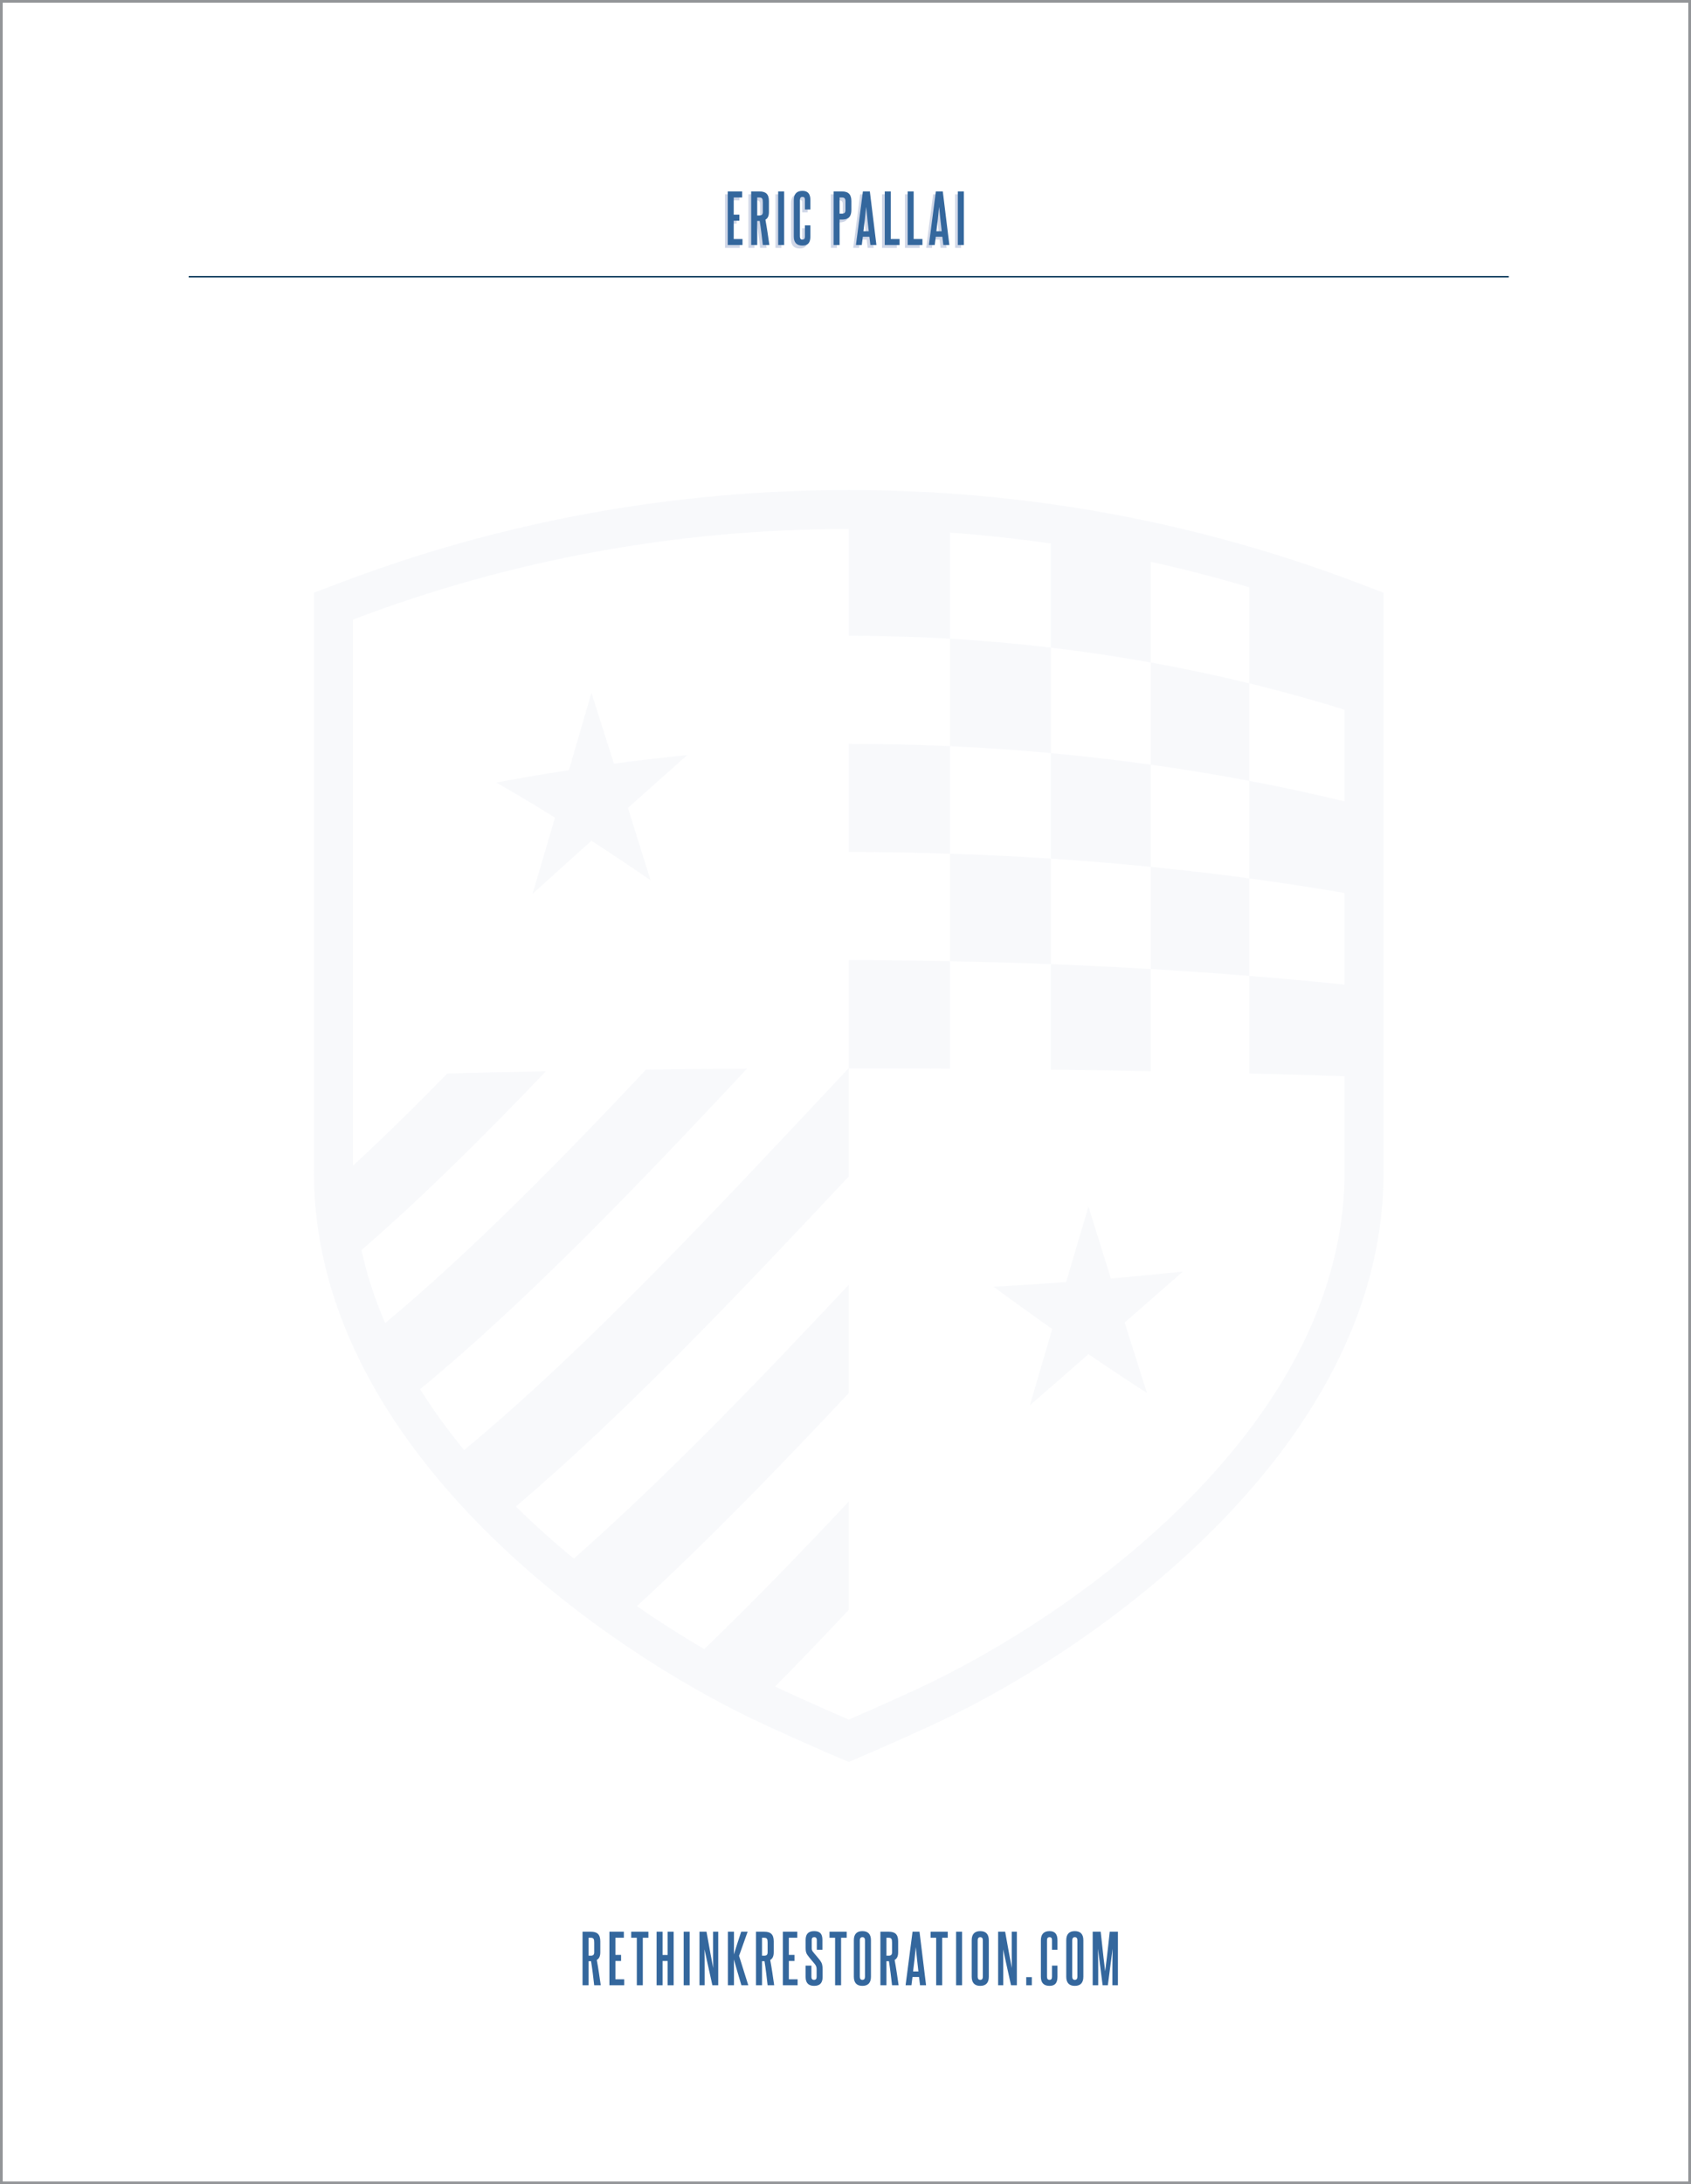 <?xml version="1.0" encoding="utf-8"?>
<!-- Generator: Adobe Illustrator 15.0.0, SVG Export Plug-In . SVG Version: 6.00 Build 0)  -->
<!DOCTYPE svg PUBLIC "-//W3C//DTD SVG 1.1//EN" "http://www.w3.org/Graphics/SVG/1.1/DTD/svg11.dtd">
<svg version="1.1" id="Your_Design" xmlns="http://www.w3.org/2000/svg" xmlns:xlink="http://www.w3.org/1999/xlink" x="0px"
	 y="0px" width="311.811px" height="402.52px" viewBox="0 0 311.811 402.52" enable-background="new 0 0 311.811 402.52"
	 xml:space="preserve">
<g>
	<g>
		<path fill="#D0D7E7" d="M133.689,45.685v-9.871h2.663v1.115h-1.559v3.167h1.043v1.115h-1.043v3.37h1.619v1.104H133.689z"/>
		<path fill="#D0D7E7" d="M140.156,45.685c-0.167-1.487-0.335-2.962-0.576-4.438h-0.456v4.438h-1.115v-9.871h1.535
			c1.151,0,1.739,0.48,1.739,1.775v2.003c0,0.744-0.204,1.175-0.647,1.427c0.288,1.559,0.516,3.143,0.731,4.666H140.156z
			 M140.156,37.817c0-0.6-0.084-0.888-0.611-0.888h-0.42v3.311h0.432c0.42,0,0.6-0.204,0.6-0.636V37.817z"/>
		<path fill="#D0D7E7" d="M142.989,45.685v-9.871h1.104v9.871H142.989z"/>
		<path fill="#D0D7E7" d="M147.921,42.062h1.007v2.039c0,1.151-0.443,1.691-1.463,1.691c-1.044,0-1.596-0.54-1.596-1.667v-6.716
			c0-1.14,0.552-1.703,1.596-1.703c0.983,0,1.463,0.54,1.463,1.679v1.751h-1.007v-1.751c0-0.384-0.12-0.564-0.456-0.564
			c-0.312,0-0.468,0.18-0.468,0.564v6.728c0,0.384,0.156,0.576,0.468,0.576c0.323,0,0.456-0.192,0.456-0.576V42.062z"/>
		<path fill="#D0D7E7" d="M153.213,45.685v-9.871h1.56c1.175,0,1.715,0.564,1.715,1.787v1.619c0,1.235-0.54,1.775-1.703,1.775
			h-0.468v4.689H153.213z M155.396,37.589c0-0.443-0.18-0.66-0.623-0.66h-0.456v2.986h0.468c0.42,0,0.611-0.204,0.611-0.66V37.589z"
			/>
		<path fill="#D0D7E7" d="M159.991,45.685l-0.18-1.523h-1.211c-0.072,0.516-0.132,1.019-0.192,1.523h-1.079l1.283-9.871h1.283
			l1.211,9.871H159.991z M159.691,43.142c-0.168-1.475-0.336-2.975-0.479-4.486c-0.144,1.511-0.312,3.011-0.504,4.486H159.691z"/>
		<path fill="#D0D7E7" d="M162.645,45.685v-9.871h1.104v8.767h1.619v1.104H162.645z"/>
		<path fill="#D0D7E7" d="M166.868,45.685v-9.871h1.104v8.767h1.619v1.104H166.868z"/>
		<path fill="#D0D7E7" d="M173.442,45.685l-0.18-1.523h-1.211c-0.072,0.516-0.132,1.019-0.192,1.523h-1.079l1.283-9.871h1.283
			l1.211,9.871H173.442z M173.143,43.142c-0.168-1.475-0.336-2.975-0.479-4.486c-0.144,1.511-0.312,3.011-0.504,4.486H173.143z"/>
		<path fill="#D0D7E7" d="M176.12,45.685v-9.871h1.104v9.871H176.12z"/>
	</g>
	<g>
		<path fill="#34679D" d="M109.564,365.861c-0.168-1.487-0.335-2.962-0.576-4.438h-0.456v4.438h-1.115v-9.87h1.535
			c1.151,0,1.739,0.479,1.739,1.774v2.003c0,0.744-0.204,1.176-0.647,1.428c0.288,1.559,0.516,3.142,0.731,4.665H109.564z
			 M109.564,357.993c0-0.6-0.084-0.887-0.611-0.887h-0.42v3.31h0.432c0.42,0,0.6-0.203,0.6-0.636V357.993z"/>
		<path fill="#34679D" d="M112.374,365.861v-9.87h2.663v1.115h-1.559v3.166h1.043v1.115h-1.043v3.37h1.619v1.104H112.374z"/>
		<path fill="#34679D" d="M117.425,365.861v-8.755h-1.031v-1.115h3.166v1.115h-1.031v8.755H117.425z"/>
		<path fill="#34679D" d="M123.112,365.861v-4.474h-0.936v4.474h-1.104v-9.87h1.104v4.293h0.936v-4.293h1.104v9.87H123.112z"/>
		<path fill="#34679D" d="M126.065,365.861v-9.87h1.104v9.87H126.065z"/>
		<path fill="#34679D" d="M131.356,365.861c-0.744-3.406-1.115-5.014-1.451-6.62c0.024,1.355,0.024,2.71,0.024,4.065v2.555h-0.947
			v-9.87h1.295c0.648,3.657,0.936,5.169,1.235,6.704c-0.024-1.128-0.024-2.243-0.024-3.347v-3.357h0.948v9.87H131.356z"/>
		<path fill="#34679D" d="M136.708,365.861c-0.492-1.619-0.936-3.202-1.391-4.773c0.024,0.792,0.024,1.631,0.024,2.698v2.075h-1.115
			v-9.87h1.115v2.038c0,0.972,0,1.56-0.024,2.159c0.444-1.415,0.888-2.807,1.355-4.197h1.188l-1.583,4.449l1.703,5.421H136.708z"/>
		<path fill="#34679D" d="M141.544,365.861c-0.168-1.487-0.335-2.962-0.576-4.438h-0.456v4.438h-1.115v-9.87h1.535
			c1.151,0,1.739,0.479,1.739,1.774v2.003c0,0.744-0.204,1.176-0.647,1.428c0.288,1.559,0.516,3.142,0.731,4.665H141.544z
			 M141.544,357.993c0-0.6-0.084-0.887-0.611-0.887h-0.42v3.31h0.432c0.42,0,0.6-0.203,0.6-0.636V357.993z"/>
		<path fill="#34679D" d="M144.353,365.861v-9.87h2.663v1.115h-1.559v3.166h1.043v1.115h-1.043v3.37h1.619v1.104H144.353z"/>
		<path fill="#34679D" d="M150.58,362.935c0-0.419-0.084-0.659-0.348-0.995c-0.444-0.563-0.899-1.02-1.379-1.703
			c-0.24-0.336-0.3-0.756-0.3-1.247v-1.476c0-1.104,0.516-1.631,1.571-1.631c1.104,0,1.523,0.527,1.523,1.631v1.799h-1.031v-1.786
			c0-0.312-0.132-0.528-0.468-0.528c-0.324,0-0.468,0.156-0.468,0.516v1.464c0,0.264,0.036,0.468,0.191,0.671
			c0.444,0.576,0.96,1.104,1.392,1.703c0.336,0.468,0.42,0.899,0.42,1.571v1.415c0,1.044-0.456,1.632-1.56,1.632
			c-1.091,0-1.571-0.588-1.571-1.632v-2.099h1.068v2.099c0,0.324,0.155,0.528,0.468,0.528c0.335,0,0.491-0.181,0.491-0.528V362.935z
			"/>
		<path fill="#34679D" d="M153.988,365.861v-8.755h-1.031v-1.115h3.166v1.115h-1.031v8.755H153.988z"/>
		<path fill="#34679D" d="M157.445,357.562c0-1.091,0.517-1.679,1.571-1.679c1.067,0,1.583,0.588,1.583,1.679v6.729
			c0,1.092-0.516,1.68-1.583,1.68c-1.055,0-1.571-0.588-1.571-1.68V357.562z M159.497,357.562c0-0.371-0.156-0.563-0.48-0.563
			c-0.3,0-0.468,0.192-0.468,0.563v6.729c0,0.384,0.168,0.576,0.468,0.576c0.324,0,0.48-0.192,0.48-0.576V357.562z"/>
		<path fill="#34679D" d="M164.487,365.861c-0.168-1.487-0.336-2.962-0.575-4.438h-0.456v4.438h-1.115v-9.87h1.535
			c1.151,0,1.739,0.479,1.739,1.774v2.003c0,0.744-0.204,1.176-0.648,1.428c0.288,1.559,0.517,3.142,0.732,4.665H164.487z
			 M164.487,357.993c0-0.6-0.084-0.887-0.611-0.887h-0.42v3.31h0.432c0.42,0,0.6-0.203,0.6-0.636V357.993z"/>
		<path fill="#34679D" d="M169.647,365.861l-0.18-1.523h-1.211c-0.072,0.516-0.132,1.02-0.192,1.523h-1.079l1.283-9.87h1.283
			l1.211,9.87H169.647z M169.348,363.318c-0.168-1.475-0.336-2.974-0.479-4.485c-0.144,1.512-0.312,3.011-0.504,4.485H169.348z"/>
		<path fill="#34679D" d="M172.625,365.861v-8.755h-1.031v-1.115h3.166v1.115h-1.031v8.755H172.625z"/>
		<path fill="#34679D" d="M176.298,365.861v-9.87h1.104v9.87H176.298z"/>
		<path fill="#34679D" d="M179.177,357.562c0-1.091,0.517-1.679,1.571-1.679c1.067,0,1.583,0.588,1.583,1.679v6.729
			c0,1.092-0.516,1.68-1.583,1.68c-1.055,0-1.571-0.588-1.571-1.68V357.562z M181.229,357.562c0-0.371-0.156-0.563-0.48-0.563
			c-0.3,0-0.468,0.192-0.468,0.563v6.729c0,0.384,0.168,0.576,0.468,0.576c0.324,0,0.48-0.192,0.48-0.576V357.562z"/>
		<path fill="#34679D" d="M186.424,365.861c-0.743-3.406-1.115-5.014-1.451-6.62c0.024,1.355,0.024,2.71,0.024,4.065v2.555h-0.948
			v-9.87h1.296c0.647,3.657,0.936,5.169,1.235,6.704c-0.024-1.128-0.024-2.243-0.024-3.347v-3.357h0.947v9.87H186.424z"/>
		<path fill="#34679D" d="M189.232,365.861v-1.499h1.032v1.499H189.232z"/>
		<path fill="#34679D" d="M193.984,362.239h1.007v2.039c0,1.151-0.443,1.691-1.463,1.691c-1.044,0-1.596-0.54-1.596-1.668v-6.716
			c0-1.14,0.552-1.703,1.596-1.703c0.983,0,1.463,0.54,1.463,1.679v1.751h-1.007v-1.751c0-0.384-0.12-0.563-0.456-0.563
			c-0.312,0-0.468,0.18-0.468,0.563v6.729c0,0.384,0.156,0.576,0.468,0.576c0.323,0,0.456-0.192,0.456-0.576V362.239z"/>
		<path fill="#34679D" d="M196.612,357.562c0-1.091,0.517-1.679,1.571-1.679c1.067,0,1.583,0.588,1.583,1.679v6.729
			c0,1.092-0.516,1.68-1.583,1.68c-1.055,0-1.571-0.588-1.571-1.68V357.562z M198.664,357.562c0-0.371-0.156-0.563-0.48-0.563
			c-0.3,0-0.468,0.192-0.468,0.563v6.729c0,0.384,0.168,0.576,0.468,0.576c0.324,0,0.48-0.192,0.48-0.576V357.562z"/>
		<path fill="#34679D" d="M205.118,365.861v-2.878c0-1.296,0.013-2.579,0.049-3.862c-0.216,1.619-0.444,3.25-0.888,6.74h-0.96
			l-0.863-6.74c0.024,1.283,0.048,2.578,0.048,3.862v2.878h-1.02v-9.87h1.476c0.468,4.461,0.659,5.889,0.827,7.292
			c0.168-1.403,0.372-2.843,0.84-7.292h1.511v9.87H205.118z"/>
	</g>
	<g>
		<path fill="#34679D" d="M134.191,45.153v-9.871h2.663v1.115h-1.559v3.167h1.043v1.115h-1.043v3.37h1.619v1.104H134.191z"/>
		<path fill="#34679D" d="M140.658,45.153c-0.167-1.487-0.335-2.962-0.576-4.438h-0.456v4.438h-1.115v-9.871h1.535
			c1.151,0,1.739,0.48,1.739,1.775v2.003c0,0.744-0.204,1.175-0.647,1.427c0.288,1.559,0.516,3.143,0.731,4.666H140.658z
			 M140.658,37.286c0-0.6-0.084-0.888-0.611-0.888h-0.42v3.311h0.432c0.42,0,0.6-0.204,0.6-0.636V37.286z"/>
		<path fill="#34679D" d="M143.491,45.153v-9.871h1.104v9.871H143.491z"/>
		<path fill="#34679D" d="M148.423,41.531h1.007v2.039c0,1.151-0.443,1.691-1.463,1.691c-1.044,0-1.596-0.54-1.596-1.667v-6.716
			c0-1.14,0.552-1.703,1.596-1.703c0.983,0,1.463,0.54,1.463,1.679v1.751h-1.007v-1.751c0-0.384-0.12-0.564-0.456-0.564
			c-0.312,0-0.468,0.18-0.468,0.564v6.728c0,0.384,0.156,0.576,0.468,0.576c0.323,0,0.456-0.192,0.456-0.576V41.531z"/>
		<path fill="#34679D" d="M153.715,45.153v-9.871h1.56c1.175,0,1.715,0.564,1.715,1.787v1.619c0,1.235-0.54,1.775-1.703,1.775
			h-0.468v4.689H153.715z M155.897,37.058c0-0.443-0.18-0.66-0.623-0.66h-0.456v2.986h0.468c0.42,0,0.611-0.204,0.611-0.66V37.058z"
			/>
		<path fill="#34679D" d="M160.493,45.153l-0.18-1.523h-1.211c-0.072,0.516-0.132,1.019-0.192,1.523h-1.079l1.283-9.871h1.283
			l1.211,9.871H160.493z M160.193,42.611c-0.168-1.475-0.336-2.975-0.479-4.486c-0.144,1.511-0.312,3.011-0.504,4.486H160.193z"/>
		<path fill="#34679D" d="M163.146,45.153v-9.871h1.104v8.767h1.619v1.104H163.146z"/>
		<path fill="#34679D" d="M167.37,45.153v-9.871h1.104v8.767h1.619v1.104H167.37z"/>
		<path fill="#34679D" d="M173.944,45.153l-0.18-1.523h-1.211c-0.072,0.516-0.132,1.019-0.192,1.523h-1.079l1.283-9.871h1.283
			l1.211,9.871H173.944z M173.645,42.611c-0.168-1.475-0.336-2.975-0.479-4.486c-0.144,1.511-0.312,3.011-0.504,4.486H173.645z"/>
		<path fill="#34679D" d="M176.622,45.153v-9.871h1.104v9.871H176.622z"/>
	</g>
	<g opacity="0.15">
		<path fill="#D0D7E7" d="M255.106,214.978v-105.75l-4.456-1.698c-30.006-11.431-61.683-17.226-94.147-17.226
			c-32.463,0-64.14,5.795-94.152,17.226l-4.457,1.698v105.626c-0.853,50.729,51.957,88.665,83.292,103.083
			c7.459,3.432,12.562,5.598,12.612,5.617l2.704,1.156l2.698-1.156c0.049-0.02,5.152-2.186,12.616-5.617
			C203.156,303.518,255.964,265.605,255.106,214.978z M247.912,198.34v16.633c0.807,47.021-49.344,82.743-79.104,96.437
			c-6.761,3.113-11.553,5.164-12.305,5.486c-0.754-0.322-5.548-2.373-12.312-5.486c-0.42-0.193-0.844-0.391-1.271-0.594
			c4.522-4.576,9.053-9.307,13.583-14.131c0-6.662,0-13.318,0-19.971c-8.892,9.484-17.79,18.658-26.641,27.197
			c-4.044-2.363-8.222-5.006-12.423-7.916c12.931-11.883,25.998-25.33,39.063-39.26c0-6.656,0-13.303,0-19.958
			c-16.999,18.11-33.985,35.741-50.688,50.448c-3.66-3.004-7.249-6.207-10.688-9.59c20.106-17.08,40.734-38.824,61.375-60.823
			c0-6.639,0-13.285,0-19.924c-0.021,0-0.037,0-0.051,0c-23.896,25.473-47.792,51.21-70.863,70.347
			c-2.945-3.584-5.677-7.328-8.123-11.219c19.594-16.127,39.854-37.255,60.287-59.074c-6.234,0.043-12.443,0.103-18.628,0.177
			c-16.328,17.34-32.452,33.662-48.105,46.716c-1.868-4.34-3.351-8.827-4.368-13.45c11.125-9.641,22.494-20.895,34.014-32.967
			c-6.111,0.113-12.169,0.253-18.176,0.406c-5.865,6.006-11.675,11.704-17.403,17.004V114.186
			c29.137-11.081,59.893-16.699,91.416-16.699c0,6.559,0,13.116,0,19.671c6.223,0,12.46,0.187,18.678,0.552
			c0,6.601,0,13.208,0,19.801c6.224,0.284,12.425,0.712,18.597,1.288c0,6.472,0,12.957,0,19.434
			c-6.172-0.401-12.373-0.705-18.597-0.911c0-6.607,0-13.201,0-19.811c-6.218-0.282-12.455-0.421-18.678-0.421
			c0,6.64,0,13.288,0,19.929c6.223,0,12.46,0.107,18.678,0.31c0,6.604,0,13.205,0,19.806c6.224,0.123,12.425,0.306,18.597,0.544
			c0,6.482,0,12.964,0,19.441c6.178,0.078,12.323,0.18,18.425,0.299c0-6.279,0-12.562,0-18.839
			c-6.101-0.356-12.241-0.661-18.416-0.908c0-6.483,0-12.951,0-19.431c6.175,0.396,12.315,0.904,18.416,1.515
			c0,6.274,0,12.551,0,18.824c6.101,0.363,12.163,0.783,18.161,1.271c0-5.993,0-11.982,0-17.973
			c5.91,0.801,11.764,1.696,17.549,2.688v16.885c-5.785-0.592-11.639-1.131-17.549-1.601c0,5.985,0,11.98,0,17.973
			C236.273,197.977,242.127,198.146,247.912,198.34z M193.777,119.35c-6.172-0.736-12.373-1.28-18.597-1.648
			c0-6.515,0-13.03,0-19.542c6.239,0.444,12.441,1.118,18.597,2.01C193.777,106.561,193.777,112.956,193.777,119.35z
			 M230.363,143.907c0,5.989,0,11.974,0,17.965c-5.998-0.807-12.061-1.513-18.161-2.121c0-6.274,0-12.549,0-18.831
			c-6.101-0.842-12.241-1.555-18.416-2.127c0-6.488,0-12.963,0-19.441c6.175,0.734,12.315,1.641,18.416,2.744
			c0,6.274,0,12.557,0,18.824C218.303,141.777,224.365,142.773,230.363,143.907c0-5.995,0-11.983,0-17.976
			c-5.998-1.458-12.061-2.746-18.161-3.841c0-6.184,0-12.374,0-18.559c6.106,1.347,12.164,2.912,18.161,4.708
			c0,5.896,0,11.798,0,17.692c5.91,1.446,11.764,3.062,17.549,4.86v16.889C242.127,146.279,236.273,145.021,230.363,143.907z"/>
		<path fill="#D0D7E7" d="M175.181,177.135c-6.218-0.117-12.455-0.183-18.678-0.183c0,6.647,0,13.286,0,19.937
			c6.223,0,12.46,0.02,18.678,0.054C175.181,190.341,175.181,183.738,175.181,177.135z"/>
		<path fill="#D0D7E7" d="M113.211,140.73c-1.386-4.381-2.772-8.74-4.155-13.056c-1.38,4.767-2.773,9.517-4.153,14.256
			c-4.468,0.689-8.944,1.451-13.384,2.278c3.589,2.063,7.205,4.222,10.818,6.468c-1.373,4.707-2.761,9.4-4.15,14.064
			c3.62-3.256,7.238-6.532,10.869-9.799c3.633,2.352,7.266,4.784,10.906,7.29c-1.405-4.466-2.783-8.926-4.177-13.344
			c3.636-3.251,7.293-6.502,10.94-9.735C122.206,139.604,117.694,140.135,113.211,140.73z"/>
		<path fill="#D0D7E7" d="M204.836,235.618c-1.374-4.398-2.748-8.82-4.127-13.268c-1.375,4.619-2.756,9.262-4.128,13.918
			c-4.459,0.336-8.917,0.611-13.401,0.85c3.616,2.663,7.237,5.263,10.845,7.808c-1.379,4.668-2.746,9.354-4.124,14.061
			c3.608-3.135,7.223-6.281,10.809-9.434c3.604,2.461,7.19,4.852,10.78,7.162c-1.371-4.301-2.731-8.633-4.109-12.99
			c3.596-3.141,7.169-6.279,10.752-9.401C213.715,234.794,209.278,235.222,204.836,235.618z"/>
	</g>
	
		<line fill="none" stroke="#003053" stroke-width="0.25" stroke-miterlimit="10" x1="34.795" y1="50.996" x2="278.205" y2="50.996"/>
</g>
<rect fill="none" stroke="#939598" width="311.812" height="402.52"/>
</svg>
